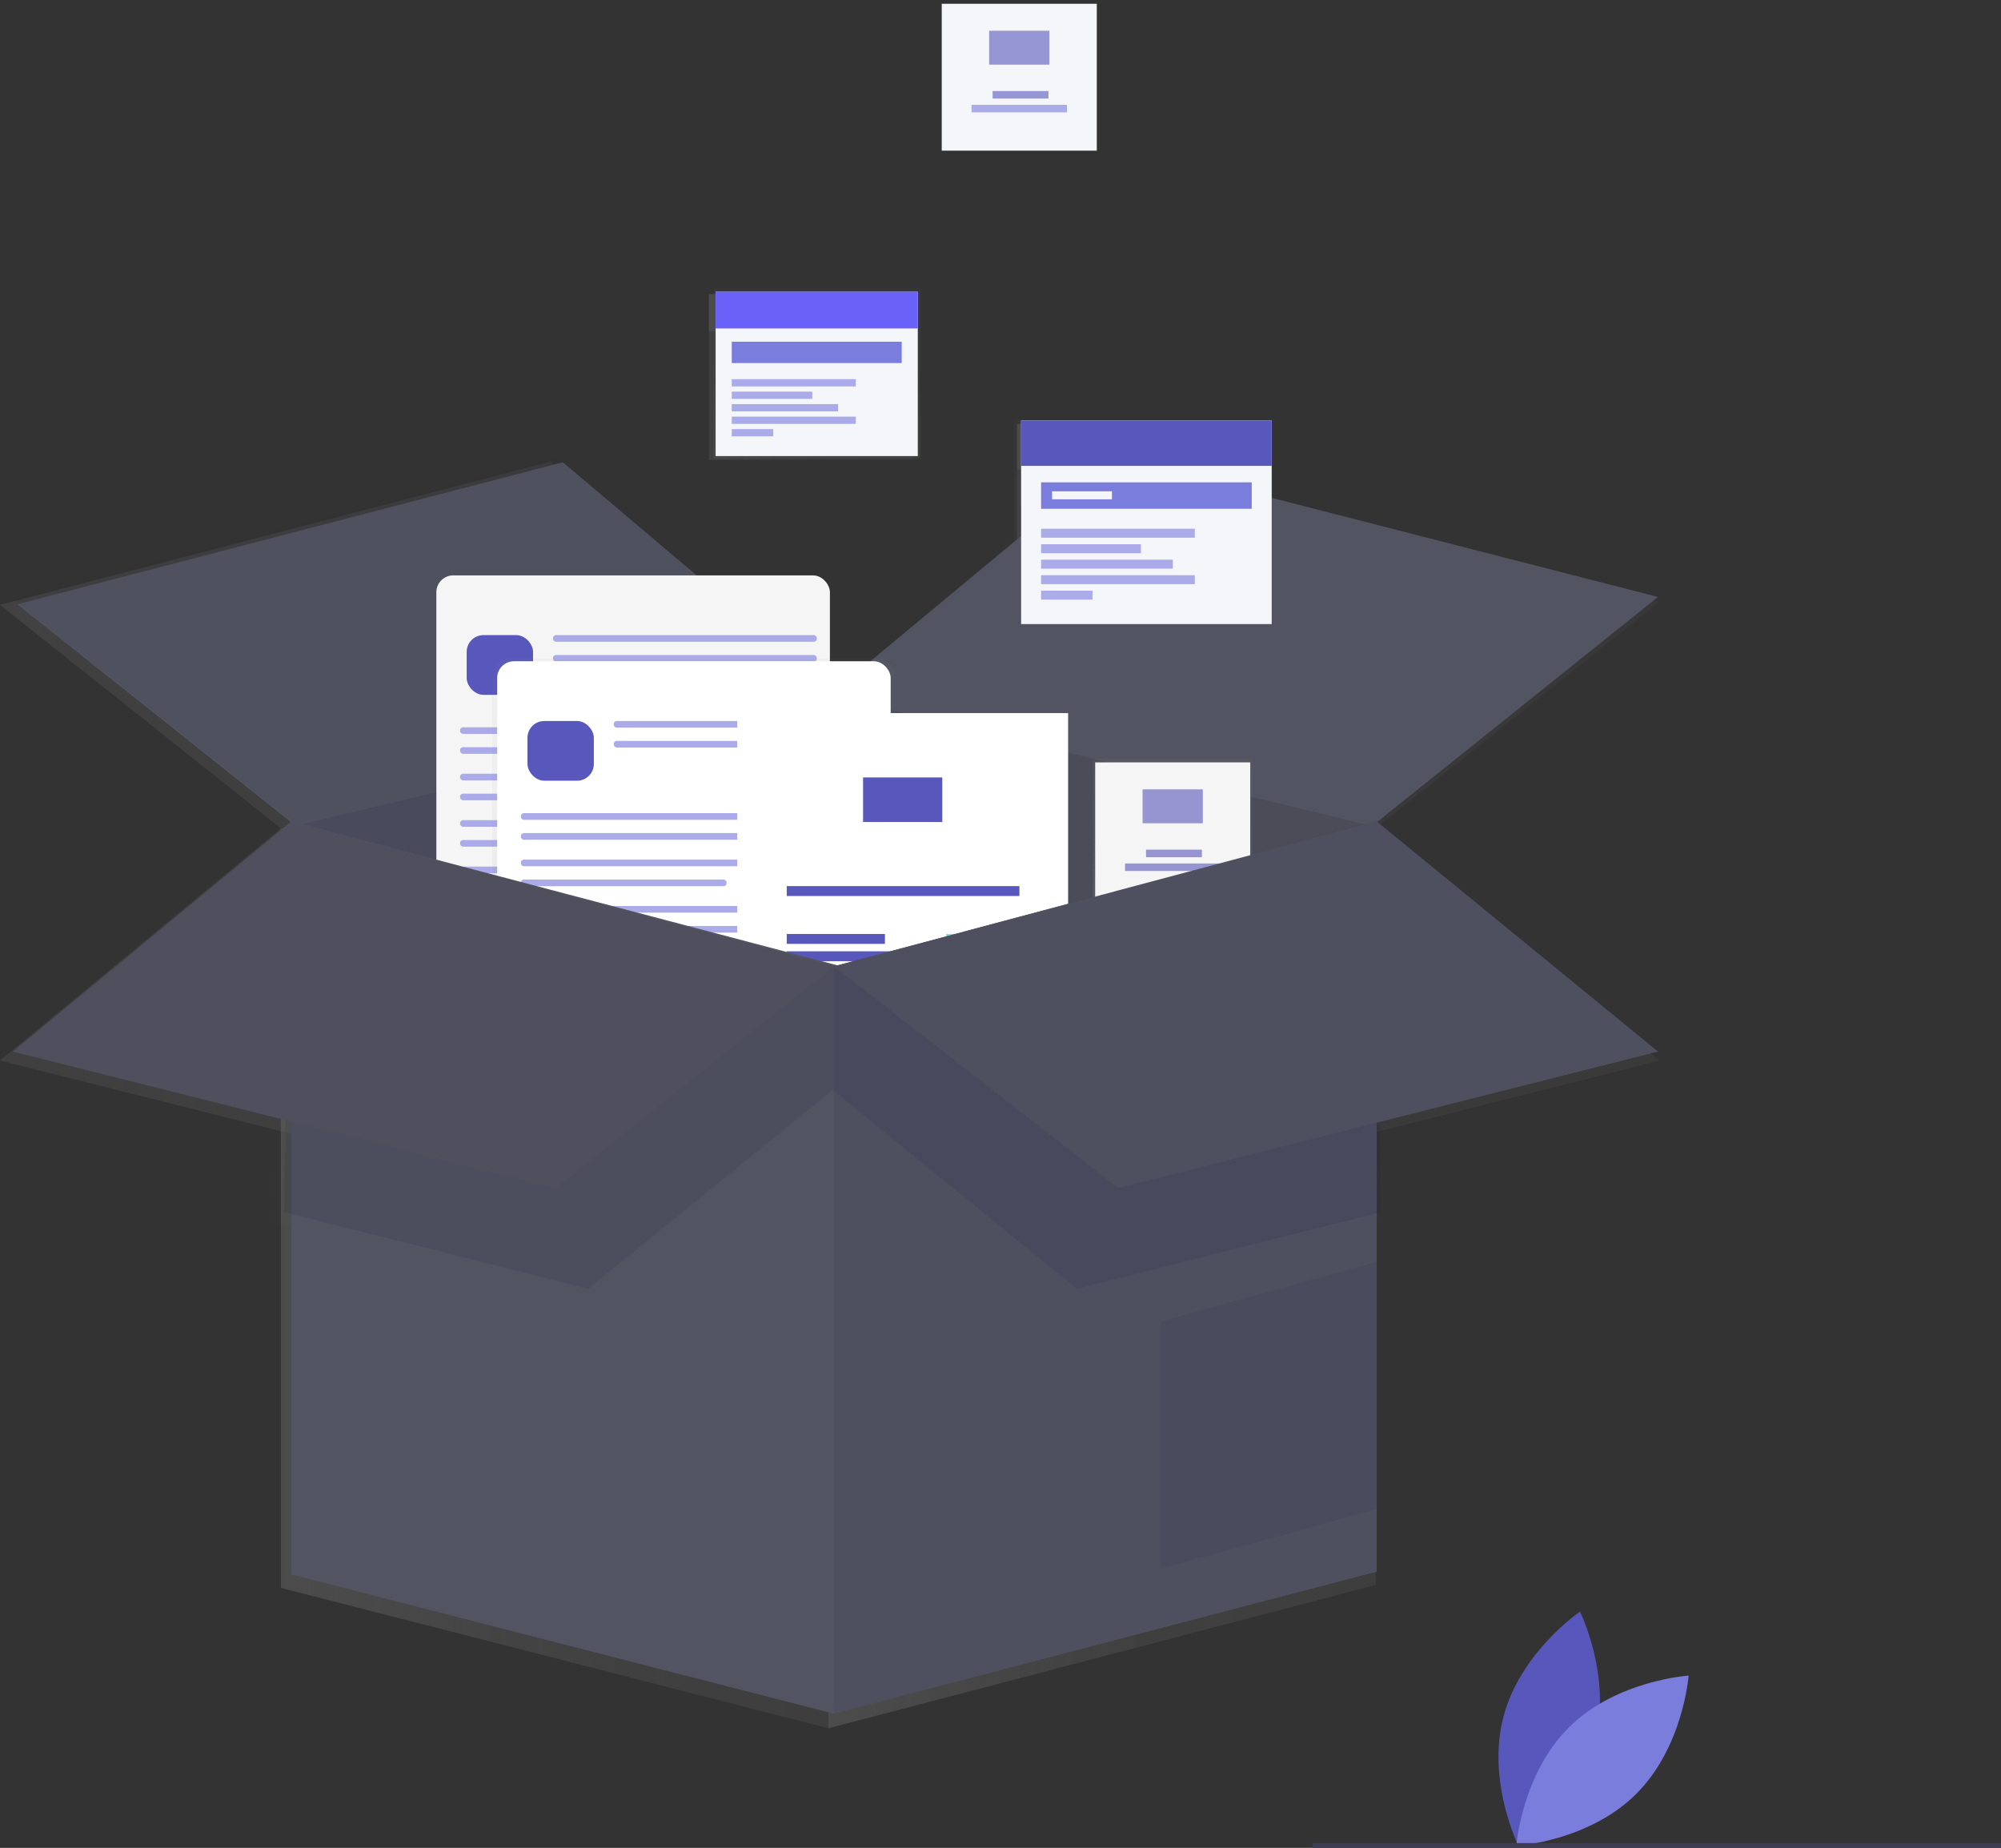 <svg xmlns="http://www.w3.org/2000/svg" xmlns:xlink="http://www.w3.org/1999/xlink" width="536" height="495.022"><rect width="100%" height="100%" fill="#333333" stroke="none"/><defs><linearGradient id="a" y1=".5" x2="1" y2=".5" gradientUnits="objectBoundingBox"><stop offset="0" stop-color="gray" stop-opacity=".251"/><stop offset=".54" stop-color="gray" stop-opacity=".122"/><stop offset="1" stop-color="gray" stop-opacity=".102"/></linearGradient><linearGradient id="h" x1=".5" y1="1" x2=".5" y2="0" xlink:href="#a"/><linearGradient id="ay" x1=".5" y1=".999" x2=".5" y2="-.002" xlink:href="#a"/><linearGradient id="ba" x1=".001" y1=".501" y2=".501" xlink:href="#a"/><linearGradient id="bi" y1=".498" y2=".498" xlink:href="#a"/><linearGradient id="bl" y1=".502" y2=".502" xlink:href="#a"/><linearGradient id="br" y1=".499" y2=".499" xlink:href="#a"/><linearGradient id="bs" y1=".501" y2=".501" xlink:href="#a"/><style>.b{fill:url(#a)}.c{opacity:.1}.f{opacity:.5}.g{fill:url(#h)}.h{opacity:.6}.aa,.i{opacity:.07}.n{fill:url(#br)}.o{fill:url(#bs)}.p{fill:#535461}.aa{fill:#1b1943}.t{fill:#f5f5f5}.ab,.u{fill:#5857bc}.v{fill:#ababe9}.w{fill:#e0e0e0}.x{fill:#fff}.z{fill:#6c63ff}.ab{opacity:.602}.ad{fill:#f5f6f9}.ag{fill:#7b7ddd}</style></defs><g transform="translate(0 77.934)" opacity=".7"><path class="b" d="M368.502 143.98l-146.63-35.312v276.376l146.63-38.383z"/><g class="c"><path class="b" d="M368.502 143.98l-146.63-35.312v276.376l146.63-38.383z"/></g><path class="b" d="M75.233 143.98l146.639-35.312v276.376l-146.639-37.62z"/><path class="b" d="M75.233 143.98l146.639-35.312v276.376l-146.639-37.62z" opacity=".17"/><path class="b" d="M221.872 108.668l76-62.952 146.635 37.62-76 60.644zM0 84.099l75.233 59.881 146.639-35.312L147.4 45.716z"/><path class="b" d="M0 84.099l75.233 59.881 146.639-35.312L147.4 45.716z" opacity=".05"/><g class="f" transform="translate(113.113 76.723)"><rect class="g" width="108.838" height="100.42" rx="4.5"/></g><rect class="b" width="106.331" height="97.985" rx="4.5" transform="translate(114.44 77.498)"/><rect class="b" width="17.932" height="16.139" rx="4.5" transform="translate(122.633 93.637)"/><rect class="b" width="71.285" height="1.793" rx=".8" transform="translate(145.943 93.637)"/><rect class="b" width="71.285" height="1.793" rx=".8" transform="translate(145.943 99.015)"/><rect class="b" width="96.387" height="1.793" rx=".8" transform="translate(120.841 118.545)"/><rect class="b" width="96.387" height="1.793" rx=".8" transform="translate(120.841 123.923)"/><rect class="b" width="96.387" height="1.793" rx=".8" transform="translate(120.841 131.093)"/><rect class="b" width="55.588" height="1.793" rx=".8" transform="translate(120.841 136.477)"/><rect class="b" width="96.387" height="1.793" rx=".8" transform="translate(120.841 143.629)"/><rect class="b" width="96.387" height="1.793" rx=".8" transform="translate(120.841 149.007)"/><rect class="b" width="96.387" height="1.793" rx=".8" transform="translate(120.841 156.183)"/><rect class="b" width="55.588" height="1.793" rx=".8" transform="translate(120.841 161.561)"/><g class="f" transform="translate(129.537 99.923)"><rect class="g" width="108.838" height="100.42" rx="4.5"/></g><rect class="b" width="106.331" height="97.985" rx="4.5" transform="translate(130.863 100.705)"/><rect class="b" width="17.932" height="16.139" rx="4.5" transform="translate(139.057 116.844)"/><rect class="b" width="71.285" height="1.793" rx=".8" transform="translate(162.372 116.844)"/><rect class="b" width="71.285" height="1.793" rx=".8" transform="translate(162.372 122.221)"/><rect class="b" width="96.387" height="1.793" rx=".8" transform="translate(137.264 141.746)"/><rect class="b" width="96.387" height="1.793" rx=".8" transform="translate(137.264 147.13)"/><rect class="b" width="96.387" height="1.793" rx=".8" transform="translate(137.264 154.3)"/><rect class="b" width="55.588" height="1.793" rx=".8" transform="translate(137.264 159.678)"/><rect class="b" width="96.387" height="1.793" rx=".8" transform="translate(137.264 166.836)"/><rect class="b" width="96.387" height="1.793" rx=".8" transform="translate(137.264 172.213)"/><rect class="b" width="96.387" height="1.793" rx=".8" transform="translate(137.264 179.39)"/><rect class="b" width="55.588" height="1.793" rx=".8" transform="translate(137.264 184.767)"/><g class="f"><path class="g" d="M192.828 112.919h94.303v110.8h-94.303z"/></g><path class="b" d="M195.729 114.706h89.398v106.567h-89.398z"/><g class="f"><path class="g" d="M245.297 131.651v-2.677h-9.72v2.677h-6.837v13.148h23.376v-13.148zm-8.509-1.714h7.267v1.7h-7.267z"/></g><path class="b" d="M229.727 132.093h21.402v12.039h-21.402z"/><path class="b" d="M235.971 129.64v3.125h1.114v-2.229h6.686v2.229h1.114v-3.125zm-26.865 31.818h62.867v2.677h-62.867zm0 17.611h62.867v2.677h-62.867zm0 4.681h62.867v2.677h-62.867zm0-9.363h26.531v2.677h-26.531z"/><g class="h"><path class="b" d="M252.134 174.387h19.839v2.677h-19.839z"/></g><path class="b" d="M231.174 194.675h19.839v2.677h-19.839zM75.233 143.98v203.444l146.639 37.616v-201.9z"/><path class="b" d="M368.502 346.661l-146.63 38.379v-201.9l146.63-39.16z"/><g class="i"><path class="b" d="M368.502 346.662l-146.63 38.379v-201.9l146.63-39.16z"/></g><g class="i"><path class="b" d="M310.156 279.101v66.791l58.35-16.121V262.98z"/></g><path class="g" d="M291.764 127.012h43.246v41.55h-43.246z"/><path class="b" d="M292.442 128.029h41.889v39.685h-41.889z"/><path d="M748.4 418.023V416h-7.41v2.035h-5.19v10h17.786v-10.012zm-6.48-1.3h5.559v1.3h-5.559z" transform="translate(-431.306 -283.035)" fill="url(#ay)"/><g class="h"><path class="b" d="M305.245 135.327h16.278v9.157h-16.278z"/></g><path d="M511.88 349.06v2.38h.854v-1.7h5.087v1.7h.848v-2.38z" transform="translate(-201.887 -215.605)" fill="url(#ba)"/><g class="h"><path class="b" d="M306.177 151.605h15.091v2.035h-15.091z"/></g><path class="b" d="M300.497 155.335h25.78v2.035h-25.78z"/><g class="f"><path class="g" d="M189.243 0h56.03v46.025h-56.03z"/></g><path class="b" d="M189.897.872h54.619v44.39h-54.619z"/><path class="b" d="M189.897.872h54.619v9.901h-54.619z"/><g class="c"><path class="b" d="M189.897.872h54.619v9.901h-54.619z"/></g><path class="b" d="M194.251 14.365h45.916v5.765h-45.916z"/><path d="M194.251 24.484h33.514v1.956h-33.514zm0 3.373h21.759v1.956h-21.759zm0 3.374h28.723v1.956h-28.723z" fill="url(#bi)"/><path d="M194.251 34.598h33.514v1.956h-33.514zm0 3.373h11.204v1.956h-11.204z" fill="url(#bl)"/><g class="f"><path class="g" d="M271.622 34.561h69.45v57.041h-69.45z"/></g><path class="b" d="M272.434 35.639h67.7v55.018h-67.7z"/><path class="b" d="M272.434 35.639h67.7v12.269h-67.7zm5.389 16.721h56.908v7.146h-56.908z"/><path class="n" d="M277.823 64.902h41.538v2.428h-41.538z"/><path class="o" d="M277.823 69.08h26.973v2.428h-26.973z"/><path class="n" d="M277.823 73.265h35.603v2.428h-35.603zm0 4.179h41.538v2.428h-41.538z"/><path class="o" d="M277.823 81.622h13.892v2.428h-13.892z"/><path class="b" d="M280.791 54.788h16.182v2.156h-16.182z"/><g class="c"><path class="b" d="M73.32 249.542l82.143 20.73 66.022-53.741v-33.012L74.85 146.669z"/></g><g class="c"><path class="b" d="M369.655 249.542l-82.149 20.73-66.021-53.742v-33.011l146.633-36.85z"/></g><path class="b" d="M75.233 143.98L0 206.169l146.633 36.851 75.239-59.88zm293.269 0l76 62.189-145.859 36.85-76.771-59.879z"/><g class="i"><path class="b" d="M368.502 143.981l76 62.189-145.859 36.85-76.771-59.879z"/></g></g><path class="p" d="M368.771 220.05l-145.379-35.016v274.014l145.379-38.054z"/><path d="M368.771 220.05l-145.379-35.016v274.014l145.379-38.054z" opacity=".1"/><path class="p" d="M78.019 220.05l145.37-35.016v274.014l-145.373-37.3z"/><path d="M78.019 218.839l145.37-35.016v275.225l-145.373-37.3z" fill="#1b1943" opacity=".17"/><path class="p" d="M222.181 186.241l76.566-63.624 145.379 37.3-76.566 61.344z"/><path class="p" d="M4.639 161.888l74.591 59.373 145.373-35.016-73.824-62.413z"/><path d="M3.428 160.677l76.408 60.584 145.373-35.02-75.641-63.62z" fill="#1b1943" opacity=".05"/><g class="f" transform="translate(115.566 153.361)"><rect class="g" width="107.905" height="99.56" rx="4.5"/></g><rect class="t" width="105.416" height="97.144" rx="4.5" transform="translate(116.886 154.136)"/><rect class="u" width="17.78" height="16" rx="4.5" transform="translate(125.007 170.136)"/><rect class="v" width="70.673" height="1.78" rx=".8" transform="translate(148.123 170.136)"/><rect class="v" width="70.673" height="1.78" rx=".8" transform="translate(148.123 175.465)"/><rect class="v" width="95.563" height="1.78" rx=".8" transform="translate(123.233 194.826)"/><rect class="v" width="95.563" height="1.78" rx=".8" transform="translate(123.233 200.162)"/><rect class="v" width="95.563" height="1.78" rx=".8" transform="translate(123.233 207.271)"/><rect class="v" width="55.115" height="1.78" rx=".8" transform="translate(123.233 212.607)"/><rect class="v" width="95.563" height="1.78" rx=".8" transform="translate(123.233 219.698)"/><rect class="v" width="95.563" height="1.78" rx=".8" transform="translate(123.233 225.034)"/><rect class="v" width="95.563" height="1.78" rx=".8" transform="translate(123.233 232.143)"/><rect class="w" width="55.115" height="1.78" rx=".8" transform="translate(123.233 237.479)"/><g class="f" transform="translate(131.85 176.368)"><rect class="g" width="107.905" height="99.56" rx="4.5"/></g><rect class="x" width="105.416" height="97.144" rx="4.5" transform="translate(133.171 177.143)"/><rect class="u" width="17.78" height="16" rx="4.5" transform="translate(141.292 193.143)"/><rect class="v" width="70.673" height="1.78" rx=".8" transform="translate(164.407 193.143)"/><rect class="v" width="70.673" height="1.78" rx=".8" transform="translate(164.407 198.472)"/><rect class="v" width="95.563" height="1.78" rx=".8" transform="translate(139.517 217.833)"/><rect class="v" width="95.563" height="1.78" rx=".8" transform="translate(139.517 223.168)"/><rect class="v" width="95.563" height="1.78" rx=".8" transform="translate(139.517 230.278)"/><rect class="v" width="55.115" height="1.78" rx=".8" transform="translate(139.517 235.613)"/><rect class="v" width="95.563" height="1.78" rx=".8" transform="translate(139.517 242.705)"/><rect class="v" width="95.563" height="1.78" rx=".8" transform="translate(139.517 248.04)"/><rect class="w" width="95.563" height="1.78" rx=".8" transform="translate(139.517 255.15)"/><rect class="w" width="55.115" height="1.78" rx=".8" transform="translate(139.517 260.485)"/><g class="f"><path class="g" d="M194.602 189.255H288.1v109.849h-93.498z"/></g><path class="x" d="M197.479 191.023h88.635v105.652h-88.635z"/><path class="u" d="M231.186 208.265h21.22v11.936h-21.22zm-20.445 29.111h62.328v2.653h-62.328zm0 17.459h62.328v2.653h-62.328z"/><path class="w" d="M210.741 259.48h62.328v2.653h-62.328z"/><path class="u" d="M210.741 250.196h26.301v2.653h-26.301z"/><path fill="#3ad29f" opacity=".6" d="M253.4 250.196h19.67v2.653H253.4z"/><path class="z" d="M232.622 270.308h19.67v2.653h-19.67z"/><path class="p" d="M78.019 220.049v201.7l145.37 37.3 1.962-200.18z"/><path class="p" d="M368.771 420.989l-145.379 38.059v-200.18l145.379-38.819z"/><path class="aa" d="M368.771 420.989l-145.379 38.059v-200.18l145.379-38.819z"/><path class="aa" d="M310.925 354.014v66.216l57.847-15.982v-66.222z"/><path class="g" d="M292.691 203.226h42.876v41.193h-42.876z"/><path class="t" d="M293.363 204.231h41.532v39.346h-41.532z"/><path class="ab" d="M306.056 211.462h16.139v9.078h-16.139z"/><path class="u" d="M306.983 227.607h14.964v2.017h-14.964z" opacity=".602"/><path class="ab" d="M301.351 231.307h25.556v2.017h-25.556z"/><path class="g" d="M251.589 0h42.876v41.193h-42.876z"/><path class="ad" d="M252.261 1.011h41.532v39.346h-41.532z"/><path fill="#5857bc" opacity=".6" d="M264.954 8.236h16.139v9.078h-16.139z"/><g class="h"><path class="u" d="M265.881 24.381h14.964v2.017h-14.964z"/></g><path class="v" d="M260.249 28.081h25.556v2.017h-25.556z"/><g class="f"><path class="g" d="M191.047 77.298h55.551v45.632h-55.551z"/></g><path class="ad" d="M191.695 78.164h54.152v44.009h-54.152z"/><path class="z" d="M191.695 78.164h54.152v9.817h-54.152z"/><path fill="#5857bc" opacity=".1" d="M191.695 78.164h54.152v9.817h-54.152z"/><path class="ag" d="M196.013 91.542h45.523v5.717h-45.523z"/><path class="v" d="M196.013 101.571h33.223v1.944h-33.223zm0 3.342h21.571v1.944h-21.571zm0 3.343h28.475v1.944h-28.475zm0 3.349h33.223v1.944h-33.223zm0 3.343h11.113v1.944h-11.113z"/><g class="f"><path class="g" d="M272.718 111.563h68.856v56.557h-68.856z"/></g><path class="ad" d="M273.524 112.629h67.118v54.552h-67.118z"/><path class="u" d="M273.524 112.629h67.118v12.166h-67.118z"/><path class="ag" d="M278.871 129.21h56.423v7.085h-56.423z"/><path class="v" d="M278.871 141.643h41.181v2.404h-41.181zm0 4.148h26.743v2.404h-26.743zm0 4.143h35.294v2.404h-35.294zm0 4.148h41.181v2.404h-41.181zm0 4.142h13.771v2.404h-13.771z"/><path class="ad" d="M281.814 131.614h16.042v2.138h-16.042z"/><path d="M76.117 324.708l81.441 20.546 65.459-53.28v-32.72l-145.38-36.54zm293.799 0l-81.44 20.546-65.459-53.28v-32.72l145.379-36.54z" fill="#1b1943" opacity=".1"/><path d="M78.019 220.049l-74.591 61.65 145.373 36.536 74.591-59.367z" fill="#4f4f5e"/><path class="p" d="M368.771 220.049l75.354 61.65-144.613 36.535-76.12-59.366z"/><path class="aa" d="M368.771 220.049l75.354 61.65-144.613 36.535-76.12-59.366z"/><path class="u" d="M427.24 466.33c-4.551 17.331-20.5 28.161-20.5 28.161s-8.568-17.268-4.018-34.6 20.5-28.161 20.5-28.161 8.569 17.27 4.018 34.6z"/><path class="ag" d="M420.337 462.664c-12.747 12.593-14.173 31.818-14.173 31.818s19.24-1.193 31.987-13.787 14.173-31.818 14.173-31.818-19.24 1.193-31.987 13.787z"/><path fill="#3f3d56" d="M351.603 493.719H536v1.303H351.603z"/></svg>
